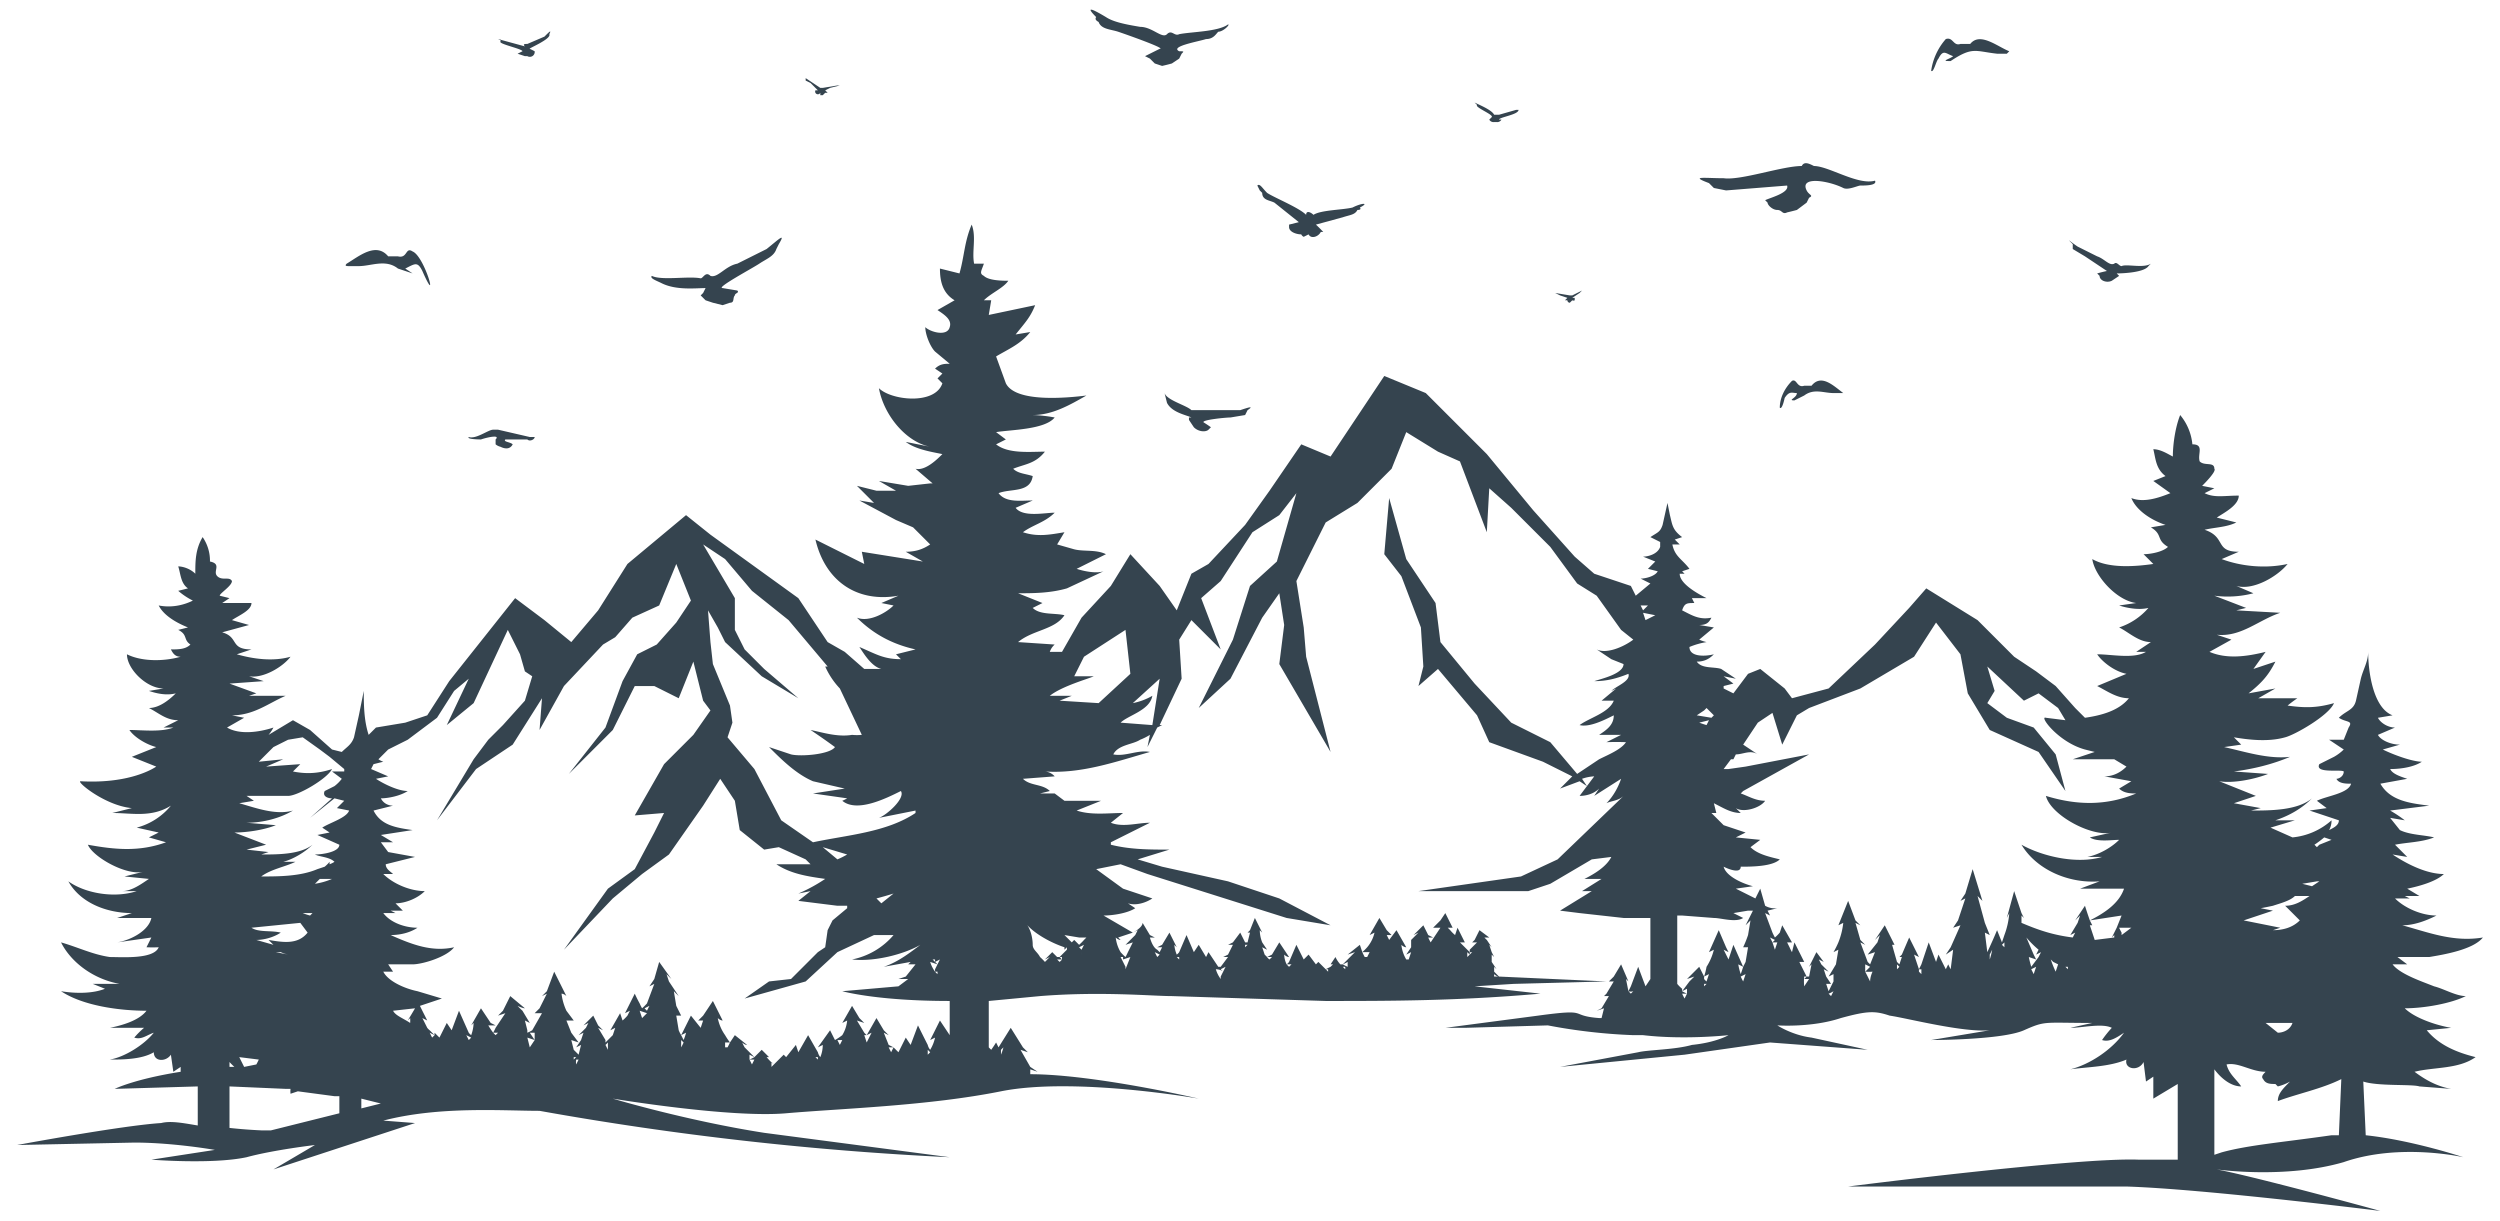 <svg xmlns="http://www.w3.org/2000/svg" viewBox="0 0 1024 500">
    <path fill="#35444f"
        d="M970 267Zm-60 205-3 1v-35c3 4 7 7 11 7-2-3-5-5-6-9 5-1 10 3 16 3-1 1-2 2-1 3 1 2 3 2 5 2l1 1a20 20 0 0 0 5-2c-3 3-5 5-5 8 8-3 18-5 26-9l-1 23h-3c-21 3-34 4-45 7Zm-96-56h3-3Zm-145-10-1 1-1-1a3 3 0 0 0 2 0Zm33-113-1 1-6-1 3-2 1-1 3 3Zm-27-45-2 2-1-2h3Zm3 4-4 2-1-3 5 1Zm52 53 6-12 5-3 21-8 22-13 9-14 10 13 3 16 9 15 20 9 11 16-4-15-9-11-11-4-8-6 3-5-3-10 15 14 6-3 8 6 3 5-8-1c-3-1 5 10 16 13l4 1-9 3h17l5 3c-2 2-5 4-9 4l11 2-5 3c2 2 5 2 7 2-12 5-24 5-37 1 2 8 19 17 27 15l-9 2c3 2 9 1 12 1-3 3-8 6-13 7h6c-10 3-24 0-33-5 6 10 19 16 32 15l-8 3h18c-2 6-8 10-14 13a197 197 0 0 1-2-6l-4 6 2-2-1 3-3 5 2-1-1 2c-8-1-14-3-21-6v-3l1 1-1-2-3-9-3 11 1-2a32 32 0 0 1-2 9l-1 3-2-5a226 226 0 0 1-4 9l-1-8 2 1-2-5-3-11 2 2-4-13-3 10-2 3 2-1-3 9-2 3 3-1-4 9-2 3 3-2-1 8a26 26 0 0 1-1-2l-1 2-3-6-1 3-3-8-3 9-1 2-2-6 2 1-4-8-3 7-1 1h1l-1 3a31 31 0 0 1-1-1l-2-7h1l-1-2-3-6-4 6 2-2-1 3-4 5 3-1-2 5-1-1-3-8 2 1-2-2-2-7 2 1-2-2-3-8-4 10 2-1a30 30 0 0 1-2 8 37 37 0 0 1-2 4l2-1-1 6-3 5 2-1v3l-2 4-1-3h2l-2-3-1-3 2 1-3-3-1-2 2 1-3-4-2 4-1 2 1-1-1 5h-1l-2-4-1-2h2l-4-8-1 4a18 18 0 0 1-1-2l-1-2h2l-4-7-1 3a17 17 0 0 1-2 2 28 28 0 0 1-1-2l-3-8 2 1-1-2 4-1a8 8 0 0 1-5-1l-2-7-2 4-8-4 7-1c-4-1-11-4-12-8 2 1 7 3 7 0 4 0 13 0 16-3-4-1-9-2-12-5l4-3-10-1 4-2-9-3-5-5h2l-1-4c4 2 7 4 11 4l-2-2c3 2 10 0 12-3-4 0-7-2-10-3l1-1 27-15-26 5-7 1h-2l3-4h1l1-2c3 0 6-2 9 0l-6-4 6-9 6-4 4 13Zm192 38Zm30 0 3 1-5 2-1 1-1-1a42 42 0 0 0 4-3Zm-19 80-5-4h11c-1 3-4 4-6 4Zm-104-9Zm-14-19v1-1Zm0-2v-2l1-2a28 28 0 0 1-1 4Zm6-5-1-1 1-1v2Zm21 10a45 45 0 0 1-2-5l1 1 2 1-1 3Zm5-2a17 17 0 0 1 0 1l-1-1h1Zm20-16-2 4 1-1v1l-8 1-2-6h1l-1-2 13-2-2 5Zm2 3v-1a21 21 0 0 1-1-2h5l-4 3Zm72-16h5c-3 2-6 4-10 4l6 6c-3 3-7 4-11 4l3-1-15-3 12-4-5-1a152 152 0 0 0 5-1c3-1 7-2 9-4h1Zm9-6-3 2-4-1 6-1h1Zm-118 39 1 1-1-1Zm1-1-1-2 2-1-1 3Zm9 2v1-1Zm-7-12-1 2 2-1-1 2-3 4a46 46 0 0 1-1-4l3 1-1-2-3-7a40 40 0 0 0 5 5Zm-70 14v1-1Zm-1-5a47 47 0 0 1 0-3l2 1-2 2Zm0 0a19 19 0 0 0 3 0s-1 2-1 4l-2-4Zm13-1v-2l1 1a15 15 0 0 1-1 1Zm9 1a17 17 0 0 1 0-1 3 3 0 0 0 1 0v2l-1-1Zm-72 4a22 22 0 0 1-1-2l2-1-1 3Zm-2-7 2 1a45 45 0 0 1-1 3 24 24 0 0 1-1-4Zm-14 8h1l-1 1a32 32 0 0 1 0-1Zm1-1a5 5 0 0 1-1-1 32 32 0 0 1 0-1l2-1-1 3Zm-8 5a18 18 0 0 1-2-1l2-1v2Zm-1 2a22 22 0 0 1-1-2h2l-1 2Zm59 0h1-1Zm1-1-1-1a10 10 0 0 0 2-1s0 0-1 2Zm-11-8h1a7 7 0 0 1-1 1h2l-2 3a20 20 0 0 1 0-4Zm-13-14h2l-1 3-1-3Zm-1-2 2 1a35 35 0 0 1-1 1l-1-2Zm-15-10 6-1h2l-3 6 2-2-1 6a47 47 0 0 1-2 5h2l-1 6-1 2-4-9-2 6-2-4 2 1-1-2-3-7-4 9 2-1a23 23 0 0 1-3 7 30 30 0 0 1-1 4l-2-4-5 5 3-1-2 2-3 4a8 8 0 0 1 0-1 14 14 0 0 1-2-2v-28h2l13 1c3 0 9 2 12 0l-4-2Zm-14-78 4-1-1 2a50 50 0 0 1-3-1Zm-237 0c3-3 12-5 13-11a26 26 0 0 1-8 3l11-10-3 19-13-1Zm1 96v1l3-1-2 5v-1l-2-4h1Zm15-1-1 1-1-2 2 1Zm8 1v1a11 11 0 0 1-1-1 4 4 0 0 0 1 0Zm18 6-1-1 2-1-2 4v1a13 13 0 0 1-2-4s2 0 3 1Zm9-11Zm1 0Zm-1 1a11 11 0 0 1 0-1h1l-1 1Zm10 5v1-1Zm9 2-1 1a10 10 0 0 1-1-1h2Zm15 2v1a199 199 0 0 1-1-1h1Zm8-3v2a19 19 0 0 1-2-1 14 14 0 0 0 2-1Zm9-4-1 2h-1a23 23 0 0 1-1-2h3Zm41 1-1 1v-2l1 1Zm1-1-1 1v-1a3 3 0 0 0 1 0Zm-198 41Zm6-2a19 19 0 0 1-1 3v-2l1-1ZM94 462v-17l23 1h2a9 9 0 0 0 0 2l3-1 15 2h2v7l-28 7h-4a210 210 0 0 1-13-1Zm30-160 7 5 4 3 6 5a22 22 0 0 1 0 1h-5l4 3a16 16 0 0 1-3 3l-4 2c-1 2 1 3 3 3l-9 8 10-8 4 1-3 3 5 1c-1 3-8 5-11 7l3 2-5 1 9 4c0 3-7 4-10 4 2 1 6 1 8 3a10 10 0 0 1-2 1v-1a15 15 0 0 1-2 2l-3 1c-7 3-16 3-23 3 4-3 10-4 14-6h-5c4-1 9-4 12-7-5 4-14 4-21 4l3-1-9-1 8-2-13-5c5 0 12-1 17-3l-12-1c7 0 14-2 19-5-7 2-15-1-22-3l6-1-3-2h17c4 0 16-7 18-11-6 2-11 2-16 1l3-3-14 1 7-3-10 1 6-6 6-3 6-1Zm112 134a6 6 0 0 1 0-2h1l-1 2Zm12-9-1-1 1 1Zm1 3-1-2a17 17 0 0 0 1-1v3Zm16-16-1-1 2-1-1 2Zm15 13a18 18 0 0 1-1 2v-3l1 1Zm0-1-1-2 2-1a18 18 0 0 1-1 3Zm18 4v1-1Zm9 4h2l-1 2-1-2Zm0-2 2 1a23 23 0 0 1-2 1v-2Zm10 8Zm27-12-1-2h2l-1 2Zm45-2Zm-46 3h1-1Zm37 1 1 1a15 15 0 0 1-1 1v-2Zm-16-1h2l-1 2-1-2Zm-9-5 2-1-2 4-1-3h2-1Zm-21 9h1a13 13 0 0 1 0 1l-1-1Zm-18 2 1 1a315 315 0 0 1-1 1v-2Zm-19-8h2a28 28 0 0 1-1 2h-1v-2Zm-35-13 3 1-2 2-1-3Zm-27 19h1l-1 1a25 25 0 0 1 0-1Zm-112-55 3 4c-4 5-10 4-16 3l2 2-7-2c3 0 7-1 10-3-4-1-9 0-12-2l20-2Zm1-4h4l-1 1a22 22 0 0 1-3-1Zm12-14a28 28 0 0 1-7 2l2-2h5Zm-21 30a14 14 0 0 0 3 1l-5-1h2Zm104 36-2-3h2v3Zm-1 5Zm-1-2-1-4 3 1-2 3Zm-15-6h2l-1 1-1-1Zm-11 1 2 1a15 15 0 0 1-1 1l-1-2Zm-15-1 2 1a58 58 0 0 1-1 1l-1-2Zm-8-6a14 14 0 0 1 0 2c-3-2-6-3-7-5l9-1a237 237 0 0 1-3 5l1-1Zm-70 16 8 1a29 29 0 0 1-1 2l-5 1-2-4Zm-4 2a27 27 0 0 0 2 2h-2v-2Zm54 19v-4l8 2-8 2Zm19-151 12-9 7-11 6-5-9 19 11-9 14-30 5 10 2 7 3 2-3 10-9 10-6 6-6 8-15 25 16-21 15-10 12-19-1 13 10-18 16-17 5-3 7-8 11-5 7-17 6 15-6 9-8 9-8 4-6 11-7 19-15 19 18-18 9-18h8l10 5 6-15 4 16 3 4-7 10-12 12-12 21 12-1-4 8-8 15-11 8-18 25 20-21 12-10 11-8 14-20 7-11 6 9 2 12 10 8 6-1 11 5 2 2h-14c6 4 13 5 20 6a68 68 0 0 1-11 6l5-1-5 4 16 2h4v1l-6 5-2 4-1 7-3 2-11 11-9 1-10 7 25-7 13-12 15-7h8a30 30 0 0 1-17 10c9 1 21-2 28-6-4 3-9 7-15 9l11-2-1 1h3l-4 5-3 1h4l-4 3-23 2s14 4 44 4v14l-4-6-4 8 2-1a16 16 0 0 1-2 5 5 5 0 0 1-1-2 856 856 0 0 1-4-8l-3 8-2-3-3 6-2-2-2-1-2-5 2 1-2-2-3-5-4 7a26 26 0 0 1-1-1l-3-5 3 1-2-2-3-5-4 7 2-1a14 14 0 0 1-2 6 23 23 0 0 1-3 2 796 796 0 0 1-2-4l-5 7 2-1a13 13 0 0 1-1 5 5 5 0 0 1-1-2 688 688 0 0 1-4-7l-4 7-1-3-4 5-1-1-4 4a21 21 0 0 1-3-3h1l-3-3-2 2-1 1-4-4a21 21 0 0 1-1-2s1 1 2 1l-5-4-2 3a27 27 0 0 1-2-3 18 18 0 0 1-3-7s1 1 2 1l-4-8-4 6-2 2h2l-1 3-4-5-4 8a15 15 0 0 1-1-2l-1-6h2l-2-4-1-6 2 2-4-6-1-3 2 2-5-7-2 7-2 3 2-1-3 8a25 25 0 0 1-2 2 16 16 0 0 1-1-2 51 51 0 0 1-2-4l-4 8 2-1-1 2a17 17 0 0 1-2 2l-1-3-4 7 2-1-1 3-3 3a20 20 0 0 1 0-1l-3-5 2 1-2-2-2-4-4 4 2-1-1 2-3 3 2-1-1 3-2 3 2-1-1 4-2-2-1-4 3 1-3-4-2-5h3l-3-4a23 23 0 0 1-2-7s1 0 2 1l-5-10-3 8-2 2 2-1-3 6-2 2h3l-4 7a14 14 0 0 1-2 1 20 20 0 0 1 0-1l-1-4 2 1-3-5a26 26 0 0 1-2-2s2 1 3 1l-6-5-3 6-2 2 3-1-4 6a29 29 0 0 1-1 2 32 32 0 0 1-2-3h3l-2-1-4-6-4 7 1-1a16 16 0 0 1-1 5 5 5 0 0 1-1-1l-4-9-3 8-2-3-3 6-2-2v1l-2-2a6 6 0 0 1-1-1h1-1l-2-4 2 1-1-2a293 293 0 0 1-2-4l9-3-10-3c-5-1-12-4-14-8h4l-2-3h10c4 0 14-3 17-7-9 2-17-1-26-5 4 0 8-1 11-3-5 0-11-2-14-6h5l-2-1h5l-3-3c4 0 9-2 12-5-6 0-13-3-17-7h4c-1-1-3-2-3-4l12-3-11-2-3-4h5l-5-3 13-2c-7-1-13-2-16-8l8-2c-2 0-4-1-5-3 3 0 8-1 11-3-4 0-10-3-13-5l5-1-7-3 1-2 4-1a8 8 0 0 1-2-1l4-4 8-4Zm194 67-2-2a179 179 0 0 0 7-2l-5 4Zm-18-18-6-5 10 3a34 34 0 0 1-4 2Zm-46-123 11 13 15 12 16 19h-1a32 32 0 0 0 6 9l9 19a20 20 0 0 1-4 0c-6 1-12-1-17-2a284 284 0 0 1 10 7c-2 3-14 4-18 3l-9-3c5 5 11 11 18 14l13 3-13 2 14 2a16 16 0 0 1-2 1c6 5 18-1 24-4 2 3-6 10-9 11l15-3v1c-12 8-28 9-42 12l-13-9-11-21-11-13 2-6-1-7-7-17-1-9-1-13 4 7 3 6 15 14 15 9-14-12-8-8-4-8v-13l-13-22 9 6Zm203 172a5 5 0 0 0 1 0h-1Zm19-7h1-1Zm32 3-1-1h1a5 5 0 0 1 0 1Zm8-4h1-1Zm44 7Zm-220-7v1l-1-1h1Zm53-5v1l1-1v1l-3 3h-1l-2-2-3 3 2-1-1 1a9 9 0 0 1-1 1 25 25 0 0 0-2-2c-1-2-3-3-3-5 0-3-1-7-3-9 3 4 10 8 16 10Zm9-4-1 1a22 22 0 0 1-2 2l-2-2-1 1-3-3 6 1h3Zm-2 6v1a41 41 0 0 1 0-1Zm0-1a24 24 0 0 1-1-1l2-1-1 2Zm-59 9v1a13 13 0 0 1-1-1h1Zm51-5-1-1a14 14 0 0 0 1 0v1Zm-1 1-1-1h2a5 5 0 0 1-1 1Zm-53 0 3 1-1-1 2-1-2 4v1a13 13 0 0 1-2-4Zm163 6ZM444 269l17-11 2 18-13 12-16-1 5-2h-9c5-4 16-7 18-8h-8l4-8Zm551 123c6-1 18-3 22-8-12 2-22-2-33-5 5 0 10-2 14-4-6 0-13-3-17-7h6l-2-1h6l-5-3c5-1 12-3 15-6-7 0-15-4-21-8l6 1-5-5c5-1 11-1 16-3-4-1-10-1-14-3l-4-5 6 1a50 50 0 0 0-6-4l16-2c-8-1-16-2-20-9l11-2c-3-1-6-2-7-4 5 0 10-1 13-3-4 0-12-3-16-5l7-2c-4 0-8-2-9-4l7-3c-3 0-6-2-7-4l6-1c-8-3-10-18-10-26 0 4-2 7-3 11l-2 9c-1 4-4 4-7 7 3 2 6 1 4 4l-2 5h-6l6 4a19 19 0 0 1-4 3l-6 3c-2 4 9 2 10 3 0 2-2 3-3 3 1 2 4 2 6 2-1 4-10 5-14 7l4 3-7 1 12 4c0 2-2 3-4 4a8 8 0 0 0 1-4 28 28 0 0 1-16 7l-9-4 10-3h-8c6-2 11-5 15-9-6 5-17 5-25 5l4-1-11-2 9-3-15-6c6 1 15-1 20-3l-14-1c8-1 16-3 23-6-9 1-18-2-27-4l7-1-3-3c6 1 14 2 21 0 4-1 18-9 20-14-7 2-12 2-19 1a54 54 0 0 1 4-3h-16l7-4-11 2c5-4 8-7 11-13l-9 3 5-7c-8 2-16 3-23 0l9-5-6-2c10 1 17-6 26-9l-18-1 4-1-13-5a42 42 0 0 0 16-1l-7-3c7 2 17-4 21-9-9 2-19 1-27-2l7-3c-10 0-5-6-14-9 4-1 9-1 13-3l-8-2c3-2 9-5 9-9-6 0-10 1-14-1l4-2-5-1c1-1 6-6 5-7 0-3-4-1-6-3-1-3 2-7-3-7a22 22 0 0 0-5-12c-2 5-3 12-3 17-2-1-5-3-8-3 1 4 1 8 5 11l-5 2 7 5c-5 2-11 4-16 2 2 5 8 9 14 11l-6 1c5 3 2 5 7 8-2 2-7 3-10 3l4 4c-7 1-18 2-25-2 1 7 10 17 18 18l-7 1c3 1 8 2 12 1a27 27 0 0 1-12 8c4 2 8 6 13 6l-6 4h4c-5 3-14 1-20 1 2 3 7 7 12 8l-12 5c4 2 8 5 13 5-4 5-11 7-18 8l-4-4-8-9-8-6-9-6-15-15-21-13-7 8-14 15-19 18-15 4-3-4-10-8-5 2-6 8a373 373 0 0 1-4-2v-1l4-1-4-3 5 1-6-4c-3-1-8 0-10-3 3 0 5-1 7-3-4 1-10 1-10-3a31 31 0 0 1 7-2 17 17 0 0 1-3-1l6-5-6-1c3 0 4-1 5-3-5 1-8-1-12-3 1-3 2-3 5-3l-1-2h6c-4-2-11-6-11-10h2l-1-1 3-1c-3-4-6-5-7-10h3l-2-2 3-1c-4-3-4-5-5-9l-1-5-2 9c-1 3-2 3-5 5l4 2v2c-1 3-5 4-7 4l5 2-3 3 4 1c-1 2-5 3-7 3l4 2-6 5-2-4-15-5-8-7-17-19-19-23-25-25-17-7-22 33-12-5-13 19-10 14-15 16-7 4-6 15-7-10-12-13-8 13-12 13-8 14h-5a7 7 0 0 1 2-3l-15-1c6-5 15-5 19-11-4-1-10 0-13-3l4-2-10-4c6 0 13 0 20-2l15-7c-3 1-8 0-11-1l12-6c-4-2-9-1-13-2l-7-2 3-5c-6 1-11 2-17 0 4-3 9-4 13-8-4 0-13 2-16-2l7-3c-5 0-11 1-14-3 5-2 13 0 14-7-3-1-6-1-8-3 5-2 9-2 13-7-6 0-15 1-20-3l4-2-4-3c6-1 20-1 24-6a60 60 0 0 0-9-1c8 0 15-4 22-8-8 1-29 3-33-5l-4-11c5-3 10-5 14-10l-6 1c4-5 6-7 8-12l-19 4 1-6h-3c3-3 8-5 10-8-2 0-8 0-10-2-2-1-1-2 0-5h-4c-1-5 1-11-1-16-3 7-3 13-5 20l-8-2c0 5 1 10 6 13l-7 4c3 2 6 4 5 7-1 4-8 2-10 0 0 3 2 8 4 10l6 5c-2 0-4 0-6 2l3 2-2 2 2 2c-3 9-21 7-26 2 2 11 11 22 21 24l-10-2c4 3 10 4 15 5-2 2-7 7-11 6l7 6h-1l-9 1-12-2 7 4h-8l-8-2 7 7-6-1 15 8 7 3 7 7c-3 2-6 3-10 3l7 4-25-4 1 5-20-10c4 17 17 26 34 23l-7 3 5 1c-3 3-10 7-15 5 7 7 15 11 24 13l-8 2 2 2c-7 0-10-2-17-5 2 3 5 8 9 9h-7l-8-7-7-4-12-18-36-26-10-8-24 20-12 19-11 13-11-9-12-9-27 34-9 14-9 3-6 1-6 1-3 3c-2-6-2-13-2-18l-2 10-2 9c-1 3-3 4-5 6l-4-1-9-8-7-4-10 6a16 16 0 0 0 2-3c-6 2-14 3-19 0l7-4-5-1c9 0 15-5 22-8h-15l3-1-11-4 14-1-6-2c6 1 14-4 17-8-7 2-15 1-22-1l6-2c-9 0-5-5-12-7l11-3-7-2c3-2 8-4 8-7H91l3-2-4-1c0-1 5-4 5-6-1-2-4 0-6-2s2-5-3-6a17 17 0 0 0-3-10c-3 5-3 10-3 15-2-2-5-3-7-3 1 3 1 7 4 9l-4 1a28 28 0 0 0 6 4c-4 2-9 3-14 2 2 4 7 7 12 9l-4 1c4 2 2 4 5 6-2 2-5 2-8 2 1 2 2 3 4 3-7 2-16 2-22-1 0 6 8 14 15 14l-6 1c3 1 7 2 11 1-3 3-7 6-11 6 4 2 7 5 12 5l-6 3h4c-5 2-13 1-18 1 2 3 7 6 11 7l-10 4 10 4c-3 2-13 7-31 6-2 0 10 10 21 11l-8 2c8 0 16 2 24-3a27 27 0 0 1-14 9l9 2-4 2 7 2c-11 4-21 3-32 1 2 5 16 13 23 11l-8 2 10 1c-3 2-7 5-11 5h6c-9 3-21 1-28-4 5 9 16 13 26 13l-6 2h14c-1 5-8 9-14 10l14-2-2 4a57 57 0 0 0 5 0c-2 5-15 4-20 4-7-1-13-4-20-6 4 8 13 15 24 17H38l5 2c-5 2-12 2-18 1 9 6 24 8 35 8-3 4-10 6-15 7h14a34 34 0 0 0-4 4c3 1 5-1 8-2-4 5-12 10-18 11 5 0 13 0 18-3 0 4 5 4 7 1l1 7 3-2v2c-19 3-27 7-27 7l34-1v16c-6-1-11-2-15-1-16 1-59 9-59 9l48-1c16 0 33 3 33 3l-26 4s25 2 39-1c11-3 28-5 28-5l-17 10 58-19-13-1c23-6 49-4 64-4a1299 1299 0 0 0 168 19l-76-10c-32-5-62-14-62-14s48 8 71 6 58-3 88-9 81 3 81 3-43-10-69-10v-2l3 1-3-2-4-7 3 1-2-2-5-8-5 8-1-2a52 52 0 0 1-2 3 27 27 0 0 1-1-1v-5l1 1-1-1v-14l21-2c25-2 46 0 54 0l63 2c26 0 54 0 88-3l-27-3 16-1 38-1-44-2h-2a10 10 0 0 1 0-1s1 1 2 1l-2-2v-2l1 1-2-3v-3l1 1-1-2-1-3 1 1-2-3a15 15 0 0 1-1-1s1 0 2 0l-4-3-2 4-1 1h2l-3 3a15 15 0 0 1 0 1l-3-3-1-1h2l-3-6-1 3a14 14 0 0 1-2-2l-1-1h2l-3-6-2 3-3 3h3l-4 6a23 23 0 0 1-1-2h2l-2-1-2-4-4 4 2-1-1 1-3 3 1-1v3l-2 3 2-1-1 3h-1a15 15 0 0 1-2-6s1 1 2 1l-4-7-3 4-1-2h2l-2-2-3-5-4 7 2-1a14 14 0 0 1-3 6 22 22 0 0 1-2 2l-1-3-5 4 3-1-2 2-3 3a7 7 0 0 1-1 0 12 12 0 0 1-2-3l-2 3h1l-1 1-2 1-3-3-1 1-3-4-2 2-3-6-3 7a4 4 0 0 1-1 1 10 10 0 0 1-1-4s1 1 2 1l-4-6-3 5-2 1h2l-1 1a3 3 0 0 1-1-1l-1-1-1-3 2 1-2-3a14 14 0 0 1-1-5s1 1 1 1l-3-6-2 5-1 1h1l-1 4h-1l-2-4-3 4-2 1h2l-2 4-2 1h2l-3 4h-1l-4-6-1 2-3-5-2 3-3-7-3 7a4 4 0 0 1-1 1 13 13 0 0 1-1-4s1 1 1 1l-3-6-3 5-2 1h2l-1 2a24 24 0 0 1-1-1c-2-1-3-5-3-5h2l-2-1-3-5c0 2-4 4-4 4l2-1-1 2-4 4 3-1-2 4a22 22 0 0 1-1 2 20 20 0 0 1-2-2 15 15 0 0 1-2-6s1 1 2 1l-1-1 6-2-12-7c4 0 10-1 13-3l-3-2c3 1 7 0 10-2l-12-4-11-8 10-2 11 4 57 18 18 3-21-11-21-7-27-6-10-3 13-4c-8 0-16 0-24-2v-1l16-8c-5 0-11 2-16 0l5-4c-6 0-13 1-19-1l10-4h-15l-4-3h-6l4-1c-3-3-8-2-11-5l13-1a6 6 0 0 0-4-2c15 1 29-4 43-8-5-1-10 2-15 1 2-4 8-4 11-6a24 24 0 0 0 4-2l-1 5 4-8 2-1h-1l9-19-1-16 5-8 12 12-8-21 8-7 13-20 11-7 7-9-8 28-11 10-7 22-14 28 13-12 13-25 7-10 2 13-2 16 21 36-10-39-1-12-3-19 12-24 13-8 14-14 6-15 13 8 9 4 11 29 1-18 9 8 16 16 11 15 8 5 10 14 5 4c-4 3-11 6-15 4l6 4 5 2c0 4-9 6-12 7 5 0 9-1 14-3 1 3-5 5-7 7l2-1-6 5h5c-2 5-10 7-14 10 4 1 10-2 14-4 0 4-3 6-6 8h9l-6 3a100 100 0 0 1 8 0c-2 3-7 5-11 7l-9 6-11-13-16-8-15-16-14-17-2-16-12-18-7-25-2 23 7 9 8 21 1 16-2 8 8-7 16 19 5 11 22 8 12 6-5 5 8-3 3 2-2-3a17 17 0 0 1 5-1l-6 8c3 0 6-1 8-3l-2 3 11-7c-1 3-3 7-6 10 2-1 5-1 7-3l-1 1-26 25-15 7-42 6h45l9-3 17-10 8-1c-2 4-7 7-11 9h7l-8 5h4l-13 8 8 1 18 2h11v26a29 29 0 0 1 0-1l-2 3-3-8-3 8-1 2-1-5 1 1-3-7-3 5-2 2h2l-3 5-1 1h2l-3 5-2 1 3-1-1 4h-1c-13-1-3-4-25-1l-38 5h8l34-1a231 231 0 0 0 35 4h4c17 2 35 0 35 0s-5 3-15 4c-7 2-18 2-22 3l-32 6 51-5 35-5 40 3-23-5c-8-1-14-5-14-5s14 1 26-3c11-3 14-3 20-1 7 1 30 7 41 6l-24 4s29 0 38-4 8-3 28-3l-9 2c5 0 13-2 17 0a43 43 0 0 0-4 5c3 1 6-1 9-3-5 7-14 13-22 15 7-1 16-1 23-4-1 4 5 5 7 1l1 8 3-2v9l10-6v31h-16c-25-1-119 11-119 11h114c32 1 104 10 104 10s-51-14-67-17c0 0 28 4 52-3 23-8 49-2 49-2s-21-7-40-9l-1-22c6 2 20 1 23 2l13 1c-6-1-11-4-15-7 8-2 18-1 25-6-8-2-15-5-20-11l10-1c-6-1-15-4-19-8 8 0 19-2 25-5-4 0-9-3-13-4-5-2-14-5-17-9h6l-4-3h13Zm764 422 4-6 8-5 7-4 6-19-10 9-10 12-8 5-13 17-8 9 24-18Zm-264 145h3-3Zm177-13c-28 5-47-1-68 0l-81 3s37 6 54 4c17-1 2 1 2 1s-17 4-36 5h-45c29 3 45 8 79 2s70-7 118-8l107-4s-102-9-130-3Zm-204 53c-34 1-68 5-99 12-20 5-78 4-78 4 55 8 98-3 147-3s139 6 139 6-76-21-109-19ZM450 9c1 3 5 3 8 4s20 7 17 7l-6 3 2 1 2 2 3 1a80 80 0 0 0 4-1l3-2 1-2c1-1 1-1-1-1-4-2 8-4 11-5 3 0 4-2 5-3 2 0 5-3 4-3-4 3-15 3-20 4-2 1-3-2-5 0s-6-3-11-3c-6-1-11-2-14-4-5-3-9-5-4 0 0 0-1 1 1 2Zm250 66 2 2 5 1 25-2c1 3-7 5-9 6l1 1c0 1 2 3 4 3s2 2 4 1a107 107 0 0 0 4-1l4-3 1-2c2-1 0-1-1-3-3-6 9-4 15-1 2 1 6-1 7-1 2 0 7 0 6-2-7 2-19-6-25-6-2-1-4-2-5 0-8 0-25 6-32 5-8 0-14-1-6 2ZM197 180c3-1 8-2 6 0v2a5 5 0 0 0 2 1c2 1 4 1 5-1 0 0 1 0 0 0-1-1-4-1-3-2h9c1 1 3 0 3-1h-2l-13-3h-2c-2 0-7 4-10 3-1 1 5 1 5 1ZM332 34l3 3h-1a1 1 0 0 0 2 1v1h1l1-1h1l-1-1 2-1 4-1h-1l-6 1h-1l-6-4v1l2 1Zm517 68 5 3 9 6a50 50 0 0 0-4 1l1 1c0 2 3 3 5 2l3-2c1 0 1 0 0 0l-1-1s11 0 13-3l1-1c-3 2-10 0-12 1-1 0-2-2-3-1-2 1-4-2-7-3l-8-4c-3-2-5-4-2-1v2Zm-578 14c6 3 14 2 18 2l-1 2-1 1 2 2 3 1 4 1 3-1c2 0 1-2 2-3 0-1 2-1 1-2l-6-1c-3 0 12-8 15-10s6-3 7-6l1-2c3-5 0-2-5 2l-12 6c-5 1-8 6-11 5-2-2-3 1-4 1-5-1-16 1-20-1-1 1 2 2 4 3Zm220 52h-3c-2-2-10-4-11-7l1 4c2 4 8 5 10 6h-1v1l2 3c2 2 5 2 6 1l1-1a56 56 0 0 0-3-2c-1-1 9-2 11-2l6-1 1-2c3-2 0-1-3 0h-17ZM205 17c-1 1 9 3 9 4l-2 1 3 1h1a2 2 0 0 0 3-2 28 28 0 0 0-2-1c-1 0 9-4 8-6 1-2 0-1-2 1l-7 3c-1 0-2 0-1 1l-11-3h1Zm432 103 2 1 3 1-1 1h1a1 1 0 0 0 1 1l1-1a1 1 0 0 0 1 0v-1h-1l3-2 1-1c1-1 1-1 0 0l-4 2h-1l-6-1ZM517 79c0 3 3 3 5 4l10 8-4 1v1c0 2 3 3 5 3a2 2 0 0 0 1 1l2-1c1 2 4 1 5-1h1a55 55 0 0 0-3-3l11-3c3-1 5-1 6-3 2 0 1-1 1-1 4-2 1-2-3 0-4 1-13 1-16 3-1-1-3-2-3 0-3-3-13-7-16-9-2-2-3-4-4-3l1 2 1 1Zm94-31-1 1a2 2 0 0 0 2 1h1a2 2 0 0 0 2-1h1-2c0-1 8-2 8-4h-1l-7 2h-2c-1-2-6-4-8-5l1 1c-1 1 7 4 6 5Zm143 113h1c-4-3-9-8-13-3h-3c-3 1-3-3-5-2-3 3-5 7-5 11 1 1 2-4 2-4 2-3 3-2 5-2 0 2-4 3-1 3l4-2c4-3 8-1 12-1h3Zm-611-52h4c5 0 11-3 16 1l6 2-3-2c4-2 5-3 7 1 7 16 1-6-4-8-3-2-2 3-6 2h-4c-5-6-12 0-17 3-1 1 0 1 1 1Zm651-85c2-4 3-2 6-1-1 1-5 2-2 2h1c9-6 10-4 19-3h4l1-1c-5-2-12-8-16-3h-4c-3 1-3-3-6-2a25 25 0 0 0-6 13c1 1 2-4 3-5Z" />
</svg>